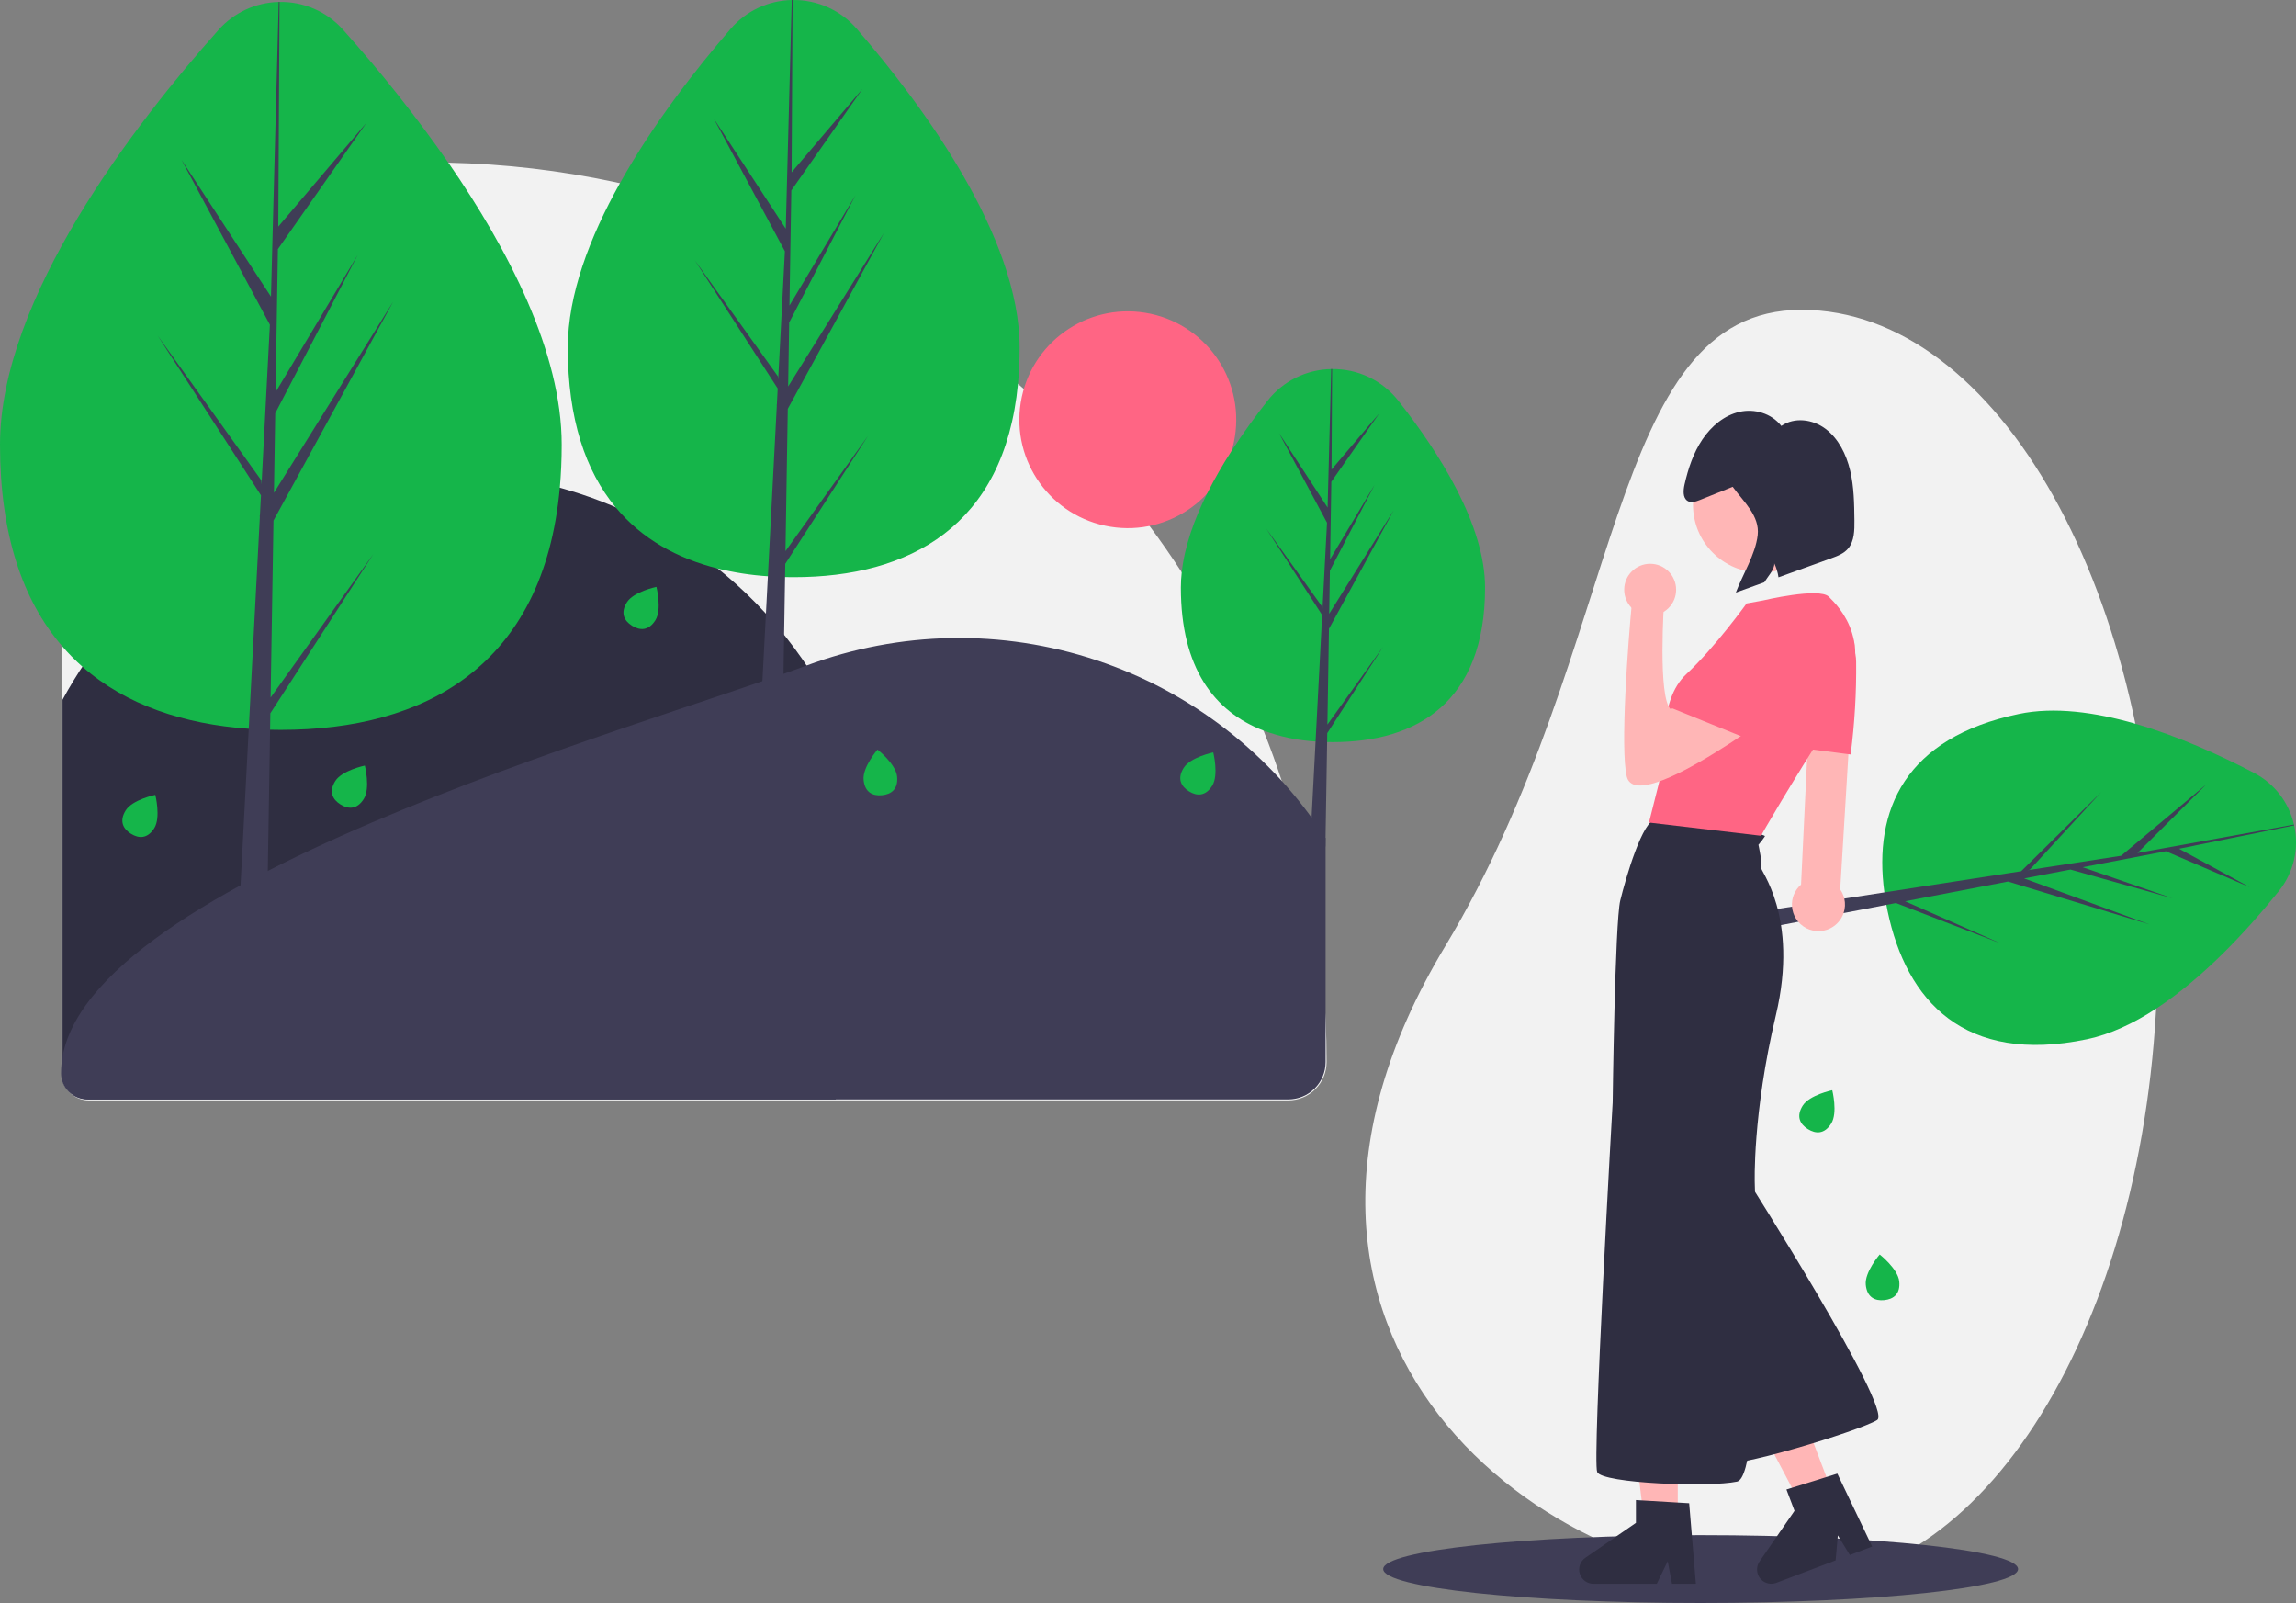 <svg width="500" height="349" viewBox="0 0 500 349" fill="none" xmlns="http://www.w3.org/2000/svg">
<rect x="0" y="0" width="500" height="349" fill="#808080" stroke="none"/>
<g clip-path="url(#clip0_121_165)">
<path d="M288.679 221.951C287.88 204.285 284.668 186.81 279.132 170.013C279.132 170.013 279.137 170.008 279.132 170.008C277.924 166.328 276.599 162.678 275.159 159.059C274.62 157.699 274.064 156.344 273.493 154.992C269.021 144.402 263.617 134.228 257.347 124.591C255.121 121.159 252.783 117.799 250.334 114.511C244.592 106.802 238.295 99.523 231.492 92.73C228.714 89.954 225.868 87.273 222.954 84.688C222.532 84.31 222.11 83.936 221.684 83.571C211.207 74.414 199.777 66.407 187.591 59.687C187.417 59.583 187.248 59.492 187.074 59.401C184.591 58.036 182.078 56.73 179.535 55.481C179.274 55.351 179.018 55.221 178.757 55.099C176.579 54.035 174.379 53.014 172.157 52.036C171.805 51.875 171.449 51.719 171.092 51.567C171.083 51.562 171.079 51.558 171.07 51.558C170.444 51.284 169.818 51.015 169.192 50.75C169.027 50.681 168.862 50.611 168.697 50.541H168.692C146.167 41.087 122.062 35.956 97.636 35.417C96.063 35.378 94.485 35.359 92.902 35.36H50.496C47.204 35.358 43.926 35.795 40.749 36.66C40.684 36.677 40.623 36.694 40.558 36.712C32.752 38.892 25.873 43.562 20.969 50.011C16.065 56.461 13.405 64.335 13.395 72.435V233.635C13.394 234.51 13.588 235.374 13.961 236.165C14.335 236.956 14.879 237.654 15.555 238.21C15.564 238.219 15.573 238.223 15.577 238.227C16.637 239.1 17.969 239.576 19.342 239.574H280.554C282.766 239.572 284.886 238.692 286.45 237.129C288.014 235.566 288.894 233.447 288.897 231.236C288.897 228.13 288.824 225.035 288.679 221.951Z" fill="#F2F2F2"/>
<path d="M191.673 197.582C191.694 212.067 188.376 226.362 181.975 239.359H19.342C17.823 239.359 16.366 238.756 15.291 237.682C14.217 236.608 13.613 235.152 13.613 233.633V152.348C38.601 106.38 96.144 89.361 142.139 114.334C157.127 122.472 169.64 134.501 178.358 149.152C187.076 163.804 191.676 180.535 191.673 197.582V197.582Z" fill="#2F2E41"/>
<path d="M288.68 182.465V231.237C288.68 233.391 287.824 235.457 286.299 236.98C284.775 238.503 282.708 239.359 280.553 239.359H18.982C17.474 239.359 16.027 238.76 14.961 237.695C13.894 236.629 13.295 235.183 13.294 233.676V233.618C13.294 192.996 139.72 158.346 175.666 144.891C195.965 137.318 218.247 136.915 238.806 143.751C259.366 150.586 276.966 164.248 288.68 182.465L288.68 182.465Z" fill="#3F3D56"/>
<path d="M268.91 95.165C270.999 82.3 262.256 70.178 249.383 68.09C236.51 66.002 224.381 74.739 222.292 87.605C220.203 100.47 228.945 112.592 241.818 114.679C254.691 116.767 266.821 108.03 268.91 95.165Z" fill="#FF6584"/>
<path d="M122.322 96.801C122.322 100.077 122.185 103.204 121.913 106.182C118.392 145.038 92.532 158.907 61.161 158.907C60.374 158.907 59.596 158.898 58.818 158.877C57.252 158.846 55.7 158.772 54.17 158.664C40.088 157.669 27.463 153.528 17.947 145.147C16.322 143.714 14.801 142.168 13.395 140.52C5.013 130.704 0 116.497 0 96.801C0 64.793 29.563 26.731 47.584 6.506C49.234 4.646 51.25 3.146 53.506 2.099C55.762 1.052 58.209 0.48 60.696 0.419H60.87C63.484 0.372 66.078 0.891 68.472 1.942C70.866 2.993 73.004 4.55 74.738 6.506C82.944 15.675 90.591 25.33 97.636 35.417C110.727 54.339 122.322 76.758 122.322 96.801Z" fill="#15B54A"/>
<path d="M58.931 151.864L81.303 120.624L58.874 155.292L58.818 158.877L58.318 189.617L58.135 200.892H51.957L52.383 192.75L54.17 158.664L56.583 112.612L56.561 112.252L56.605 112.187L56.622 111.817L56.831 107.837L34.35 73.087L56.9 104.574L56.953 105.496L58.774 70.702L40.558 36.712L39.528 34.791L40.749 36.66L59.013 64.588L59.283 54.2L59.778 35.36L60.696 0.419H60.87L60.678 35.36L60.6 49.334L72.469 35.36L79.76 26.779L73.743 35.36L60.517 54.23L60.013 85.387L77.903 55.49L59.939 89.971L59.657 107.294L85.624 65.675L61.561 109.675L59.557 113.338L58.931 151.864Z" fill="#3F3D56"/>
<path d="M222.045 75.703C222.045 78.457 221.925 81.08 221.684 83.571C218.737 114.581 197.995 125.66 172.844 125.66C172.214 125.66 171.583 125.651 170.962 125.638C169.701 125.612 168.455 125.553 167.223 125.46C163.549 125.223 159.903 124.661 156.328 123.783C147.442 121.576 139.738 117.305 134.043 110.418C127.53 102.541 123.648 91.244 123.648 75.703C123.648 64.163 128.426 51.645 135.003 39.879C142.186 27.031 151.515 15.083 159.11 6.28C160.764 4.357 162.805 2.804 165.099 1.722C167.394 0.641 169.89 0.054 172.427 0.002H172.601C175.249 -0.04 177.875 0.5 180.291 1.585C182.707 2.67 184.855 4.273 186.582 6.28C201.138 23.142 222.045 51.562 222.045 75.703Z" fill="#15B54A"/>
<path d="M171.053 119.994L189.047 94.868L171.01 122.753L170.962 125.638L170.757 138.217L170.623 146.715L170.414 159.433H165.445L166.027 148.306L166.797 133.607L167.223 125.46L169.162 88.42L169.149 88.133L169.179 88.081L169.362 84.579L151.281 56.624L169.418 81.955L169.462 82.698L170.927 54.708L168.697 50.541H168.692L155.445 25.823L171.118 49.794L172.427 0.002H172.601L172.392 37.52L187.804 19.38L172.331 41.461L172.157 52.036L171.923 66.522L178.757 55.099L186.313 42.473L179.535 55.481L171.862 70.211L171.636 84.145L187.074 59.401L192.525 50.667L187.591 59.687L171.557 89.007L171.053 119.994Z" fill="#3F3D56"/>
<path d="M323.399 127.937C323.399 152.868 308.569 161.571 290.275 161.571C289.853 161.571 289.431 161.566 289.01 161.558C288.162 161.536 287.323 161.501 286.493 161.436C282.618 161.207 278.798 160.406 275.159 159.059C264.468 154.953 257.156 145.447 257.156 127.937C257.157 126.819 257.221 125.702 257.347 124.591C257.96 118.999 260.029 113.164 262.855 107.494C264.475 104.272 266.272 101.142 268.237 98.118C270.742 94.234 273.433 90.553 276.045 87.238C277.698 85.133 279.8 83.422 282.197 82.231C284.595 81.04 287.228 80.398 289.905 80.352C289.966 80.352 290.027 80.347 290.092 80.352C292.863 80.314 295.606 80.915 298.106 82.11C300.607 83.304 302.798 85.059 304.509 87.238C313.486 98.635 323.399 114.298 323.399 127.937Z" fill="#15B54A"/>
<path d="M289.071 157.756L301.183 140.841L289.04 159.615L289.01 161.558L288.666 182.443L288.636 184.307H285.293L285.623 178.003L286.493 161.436L287.797 136.501L287.784 136.305L287.806 136.27L287.932 133.915L275.759 115.093L287.966 132.147L287.997 132.647L288.984 113.803L278.563 94.355L289.114 110.501L289.905 80.352C289.966 80.352 290.027 80.347 290.092 80.352L289.971 102.232L300.348 90.019L289.927 104.883L289.653 121.758L299.344 105.565L289.614 124.239L289.462 133.62L303.526 111.083L289.41 136.892L289.071 157.756Z" fill="#3F3D56"/>
<path d="M79.224 173.933C77.758 176.27 75.856 176.215 74.141 175.14C72.427 174.066 71.548 172.379 73.014 170.042C74.48 167.705 79.45 166.678 79.45 166.678C79.45 166.678 80.69 171.596 79.224 173.933Z" fill="#15B54A"/>
<path d="M33.592 180.311C32.126 182.648 30.224 182.593 28.51 181.518C26.795 180.444 25.917 178.757 27.383 176.42C28.849 174.084 33.818 173.056 33.818 173.056C33.818 173.056 35.058 177.974 33.592 180.311Z" fill="#15B54A"/>
<path d="M195.359 169.07C195.63 171.814 194.092 172.934 192.078 173.133C190.064 173.331 188.337 172.534 188.066 169.79C187.795 167.045 191.096 163.193 191.096 163.193C191.096 163.193 195.088 166.325 195.359 169.07Z" fill="#15B54A"/>
<path d="M142.725 135.026C141.259 137.363 139.358 137.308 137.643 136.233C135.928 135.159 135.05 133.472 136.516 131.135C137.982 128.798 142.951 127.771 142.951 127.771C142.951 127.771 144.191 132.689 142.725 135.026Z" fill="#15B54A"/>
<path d="M263.984 171.062C262.519 173.399 260.617 173.344 258.902 172.27C257.187 171.196 256.309 169.509 257.775 167.172C259.241 164.835 264.21 163.808 264.21 163.808C264.21 163.808 265.45 168.726 263.984 171.062Z" fill="#15B54A"/>
<path d="M469.908 206.053C469.908 282.601 435.132 342.988 392.305 344.655C336.456 346.829 263.464 291.176 314.702 206.053C354.185 140.46 349.446 67.451 392.305 67.451C435.164 67.451 469.908 129.506 469.908 206.053Z" fill="#F2F2F2"/>
<path d="M496.225 194.053C489.295 202.66 479.831 212.884 469.54 219.601C464.645 222.799 459.558 225.206 454.472 226.266C427.782 231.836 415.153 217.924 411.066 198.367C410.971 197.911 410.879 197.459 410.801 197.007C410.627 196.095 410.481 195.188 410.362 194.288C407.923 176.374 414.853 160.615 439.673 155.436C447.355 153.832 456.254 155.04 465.032 157.573C474.292 160.245 483.413 164.39 490.834 168.262C493.02 169.394 494.932 170.989 496.439 172.934C497.946 174.88 499.011 177.13 499.56 179.528C499.573 179.584 499.586 179.641 499.595 179.697C500.151 182.189 500.138 184.775 499.554 187.261C498.971 189.746 497.833 192.068 496.225 194.053Z" fill="#15B54A"/>
<path d="M469.088 185.828L453.546 188.809L469.636 194.374L473.044 195.552L469.645 194.596L450.881 189.317L440.803 191.25L468.075 201.257L437.286 191.928L414.879 196.225L435.695 205.397L412.884 196.608L410.801 197.007L401.48 198.793V198.798L391.607 200.688L387.851 201.409L386.359 201.696L385.612 198.115L387.129 197.881L390.246 197.398L401.637 195.639L410.362 194.288L437.351 190.112L437.556 190.06L437.599 190.077L440.147 189.682L457.576 172.459L442.047 189.326L441.521 189.469L461.911 186.315L468.614 180.701L480.405 170.825L468.784 182.417L465.484 185.711L469.023 185.068L499.56 179.528C499.573 179.584 499.586 179.641 499.595 179.697L474.523 184.785L489.913 193.149L471.671 185.333L469.088 185.828Z" fill="#3F3D56"/>
<path d="M403.81 139.894C403.81 139.883 403.807 139.873 403.802 139.864C403.629 139.155 403.289 138.498 402.81 137.947C402.399 137.474 401.895 137.089 401.33 136.815C400.765 136.542 400.151 136.386 399.524 136.357C399.471 136.357 399.424 136.353 399.372 136.353C398.887 136.349 398.404 136.419 397.941 136.561C397.084 136.829 396.324 137.34 395.752 138.032C395.18 138.724 394.821 139.567 394.72 140.459L394.45 146.059L393.637 163.043L393.528 165.238L392.215 192.597C391.531 193.186 390.996 193.927 390.654 194.762C390.312 195.596 390.172 196.5 390.246 197.398C390.32 198.322 390.613 199.214 391.103 200.001C391.668 200.902 392.469 201.631 393.42 202.108C394.226 202.511 395.114 202.72 396.015 202.721C397.202 202.718 398.359 202.351 399.33 201.668C400.3 200.986 401.037 200.022 401.441 198.906C401.454 198.871 401.467 198.832 401.48 198.798V198.793C401.826 197.777 401.88 196.684 401.637 195.639C401.532 195.206 401.38 194.787 401.184 194.387C401.056 194.134 400.909 193.89 400.745 193.658L402.532 164.199L403.606 146.446L403.889 141.775L403.902 141.575C403.933 141.335 403.944 141.092 403.936 140.85C403.939 140.837 403.939 140.824 403.936 140.811C403.925 140.502 403.883 140.195 403.81 139.894Z" fill="#FFB6B6"/>
<path d="M404.215 144.104C404.215 143.508 404.151 142.914 404.023 142.331C403.989 142.145 403.941 141.958 403.889 141.775C403.566 140.624 403.013 139.55 402.263 138.618C401.512 137.687 400.58 136.918 399.524 136.357C397.764 135.419 395.738 135.103 393.776 135.462C388.203 136.475 384.877 138.334 383.89 140.989C383.194 142.861 383.551 145.368 384.438 148.019V148.023C385.219 150.256 386.191 152.417 387.342 154.484C387.555 154.871 387.768 155.253 387.981 155.627C389.407 158.117 390.969 160.528 392.659 162.848L392.711 162.922L393.637 163.043L394.807 163.196L402.532 164.199L403.019 164.264L403.045 164.052C403.894 157.437 404.285 150.772 404.215 144.104Z" fill="#FF6584"/>
<path d="M370.35 349C408.527 349 439.476 345.693 439.476 341.614C439.476 337.534 408.527 334.227 370.35 334.227C332.173 334.227 301.225 337.534 301.225 341.614C301.225 345.693 332.173 349 370.35 349Z" fill="#3F3D56"/>
<path d="M365.367 330.896L358.032 330.896L354.543 302.622L365.368 302.623L365.367 330.896Z" fill="#FFB6B6"/>
<path d="M369.117 342.448L368.43 334.232L367.852 327.28L365.365 327.132L357.509 326.663L356.257 326.589V331.555L352.005 334.488L349.762 336.039L345.232 339.163C344.688 339.539 344.278 340.079 344.062 340.704C343.847 341.33 343.837 342.007 344.034 342.639C344.231 343.27 344.625 343.822 345.158 344.213C345.691 344.605 346.335 344.816 346.997 344.816H360.8L362.744 340.806L363.178 339.902L363.383 340.988V340.993L364.109 344.816H369.313L369.117 342.448Z" fill="#2F2E41"/>
<path d="M399.081 325.091L392.222 327.689L378.932 302.487L389.054 298.653L399.081 325.091Z" fill="#FFB6B6"/>
<path d="M407.058 335.353L400.119 320.828L397.745 321.571L390.233 323.917L389.033 324.291L390.794 328.931L383.186 339.95C382.92 340.334 382.745 340.772 382.673 341.233C382.601 341.694 382.634 342.165 382.769 342.612C382.905 343.058 383.139 343.468 383.455 343.812C383.771 344.155 384.16 344.422 384.594 344.594C385.241 344.854 385.958 344.884 386.625 344.677H386.638C386.706 344.66 386.772 344.638 386.838 344.612L399.745 339.724L400.167 334.949L400.228 334.288L400.65 334.975L402.841 338.551L407.706 336.709L407.058 335.353Z" fill="#2F2E41"/>
<path d="M413.604 278.995C413.876 281.74 412.338 282.859 410.324 283.058C408.31 283.257 406.582 282.46 406.311 279.715C406.04 276.97 409.341 273.119 409.341 273.119C409.341 273.119 413.333 276.25 413.604 278.995Z" fill="#15B54A"/>
<path d="M398.784 244.615C397.318 246.952 395.416 246.897 393.701 245.823C391.986 244.748 391.108 243.062 392.574 240.725C394.04 238.388 399.009 237.36 399.009 237.36C399.009 237.36 400.249 242.278 398.784 244.615Z" fill="#15B54A"/>
<path d="M380.238 256.369C380.238 256.369 412.347 306.892 408.793 309.158C405.239 311.424 376.438 320.304 373.865 318.528C371.291 316.752 369.208 258.635 369.208 258.635L380.238 256.369Z" fill="#2F2E41"/>
<path d="M360.661 178.359C365.379 178.542 384.772 181.35 384.343 182.085C383.92 182.732 383.449 183.346 382.934 183.922C382.934 183.922 383.914 188.393 383.485 188.821C383.057 189.25 391.88 199.355 386.733 221.034C381.586 242.713 382.137 257.716 382.137 257.716C382.137 257.716 384.221 321.284 378.277 322.57C372.333 323.856 348.925 322.998 347.822 320.488C346.719 317.977 351.192 240.018 351.192 240.018C351.192 240.018 351.683 200.824 352.847 196.048C354.011 191.271 357.744 178.294 360.661 178.359Z" fill="#2F2E41"/>
<path d="M383.455 124.672C391.611 124.672 398.223 118.065 398.223 109.913C398.223 101.762 391.611 95.155 383.455 95.155C375.299 95.155 368.687 101.762 368.687 109.913C368.687 118.065 375.299 124.672 383.455 124.672Z" fill="#FFB6B6"/>
<path d="M398.253 129.908C400.337 131.991 409.344 140.564 399.54 155.752C389.736 170.939 383.485 181.962 383.485 181.962L359.097 179.084L362.835 164.264C362.835 164.264 360.997 152.567 367.247 146.749C373.497 140.932 380.36 131.378 380.36 131.378L383.9 130.732C383.9 130.732 396.17 127.826 398.253 129.908Z" fill="#FF6584"/>
<path d="M390.9 151.832C390.9 151.832 356.462 178.349 354.256 169.041C352.823 162.991 354.496 140.253 355.444 130.565L362.406 130.643C362.406 130.643 360.935 152.016 363.877 154.466C363.877 154.466 374.533 144.183 376.742 144.333C378.951 144.484 390.9 151.832 390.9 151.832Z" fill="#FFB6B6"/>
<path d="M398.253 135.298C398.253 135.298 393.577 156.993 379.79 160.545L363.704 154.027C363.704 154.027 384.16 132.236 391.206 131.991C398.253 131.746 398.253 135.298 398.253 135.298Z" fill="#FF6584"/>
<path d="M359.356 134.041C362.478 134.041 365.008 131.512 365.008 128.393C365.008 125.273 362.478 122.744 359.356 122.744C356.235 122.744 353.704 125.273 353.704 128.393C353.704 131.512 356.235 134.041 359.356 134.041Z" fill="#FFB6B6"/>
<path d="M403.839 113.336C403.797 109.68 403.75 105.984 402.909 102.441C402.068 98.898 400.343 95.468 397.55 93.367C394.756 91.265 390.788 90.759 387.915 92.733C385.774 89.976 382.072 88.922 378.797 89.668C375.522 90.413 372.692 92.758 370.735 95.668C368.778 98.577 367.622 102.022 366.839 105.508C366.561 106.746 366.444 108.326 367.441 109.02C368.223 109.564 369.254 109.229 370.127 108.878C372.528 107.915 374.929 106.951 377.33 105.987C379.758 109.305 383.255 112.331 382.773 116.513C382.291 120.699 379.493 125.098 378.014 129.007C380.078 128.262 382.142 127.518 384.206 126.773C384.867 125.671 386.505 123.936 386.388 122.655C386.843 123.607 387.15 124.623 387.3 125.667C387.3 125.676 387.3 125.684 387.301 125.693L398.788 121.549C400.155 121.056 401.59 120.515 402.534 119.347C403.821 117.754 403.864 115.442 403.839 113.336Z" fill="#2F2E41"/>
</g>
<defs>
<clipPath id="clip0_121_165">
<rect width="500" height="349" fill="white"/>
</clipPath>
</defs>
</svg>
